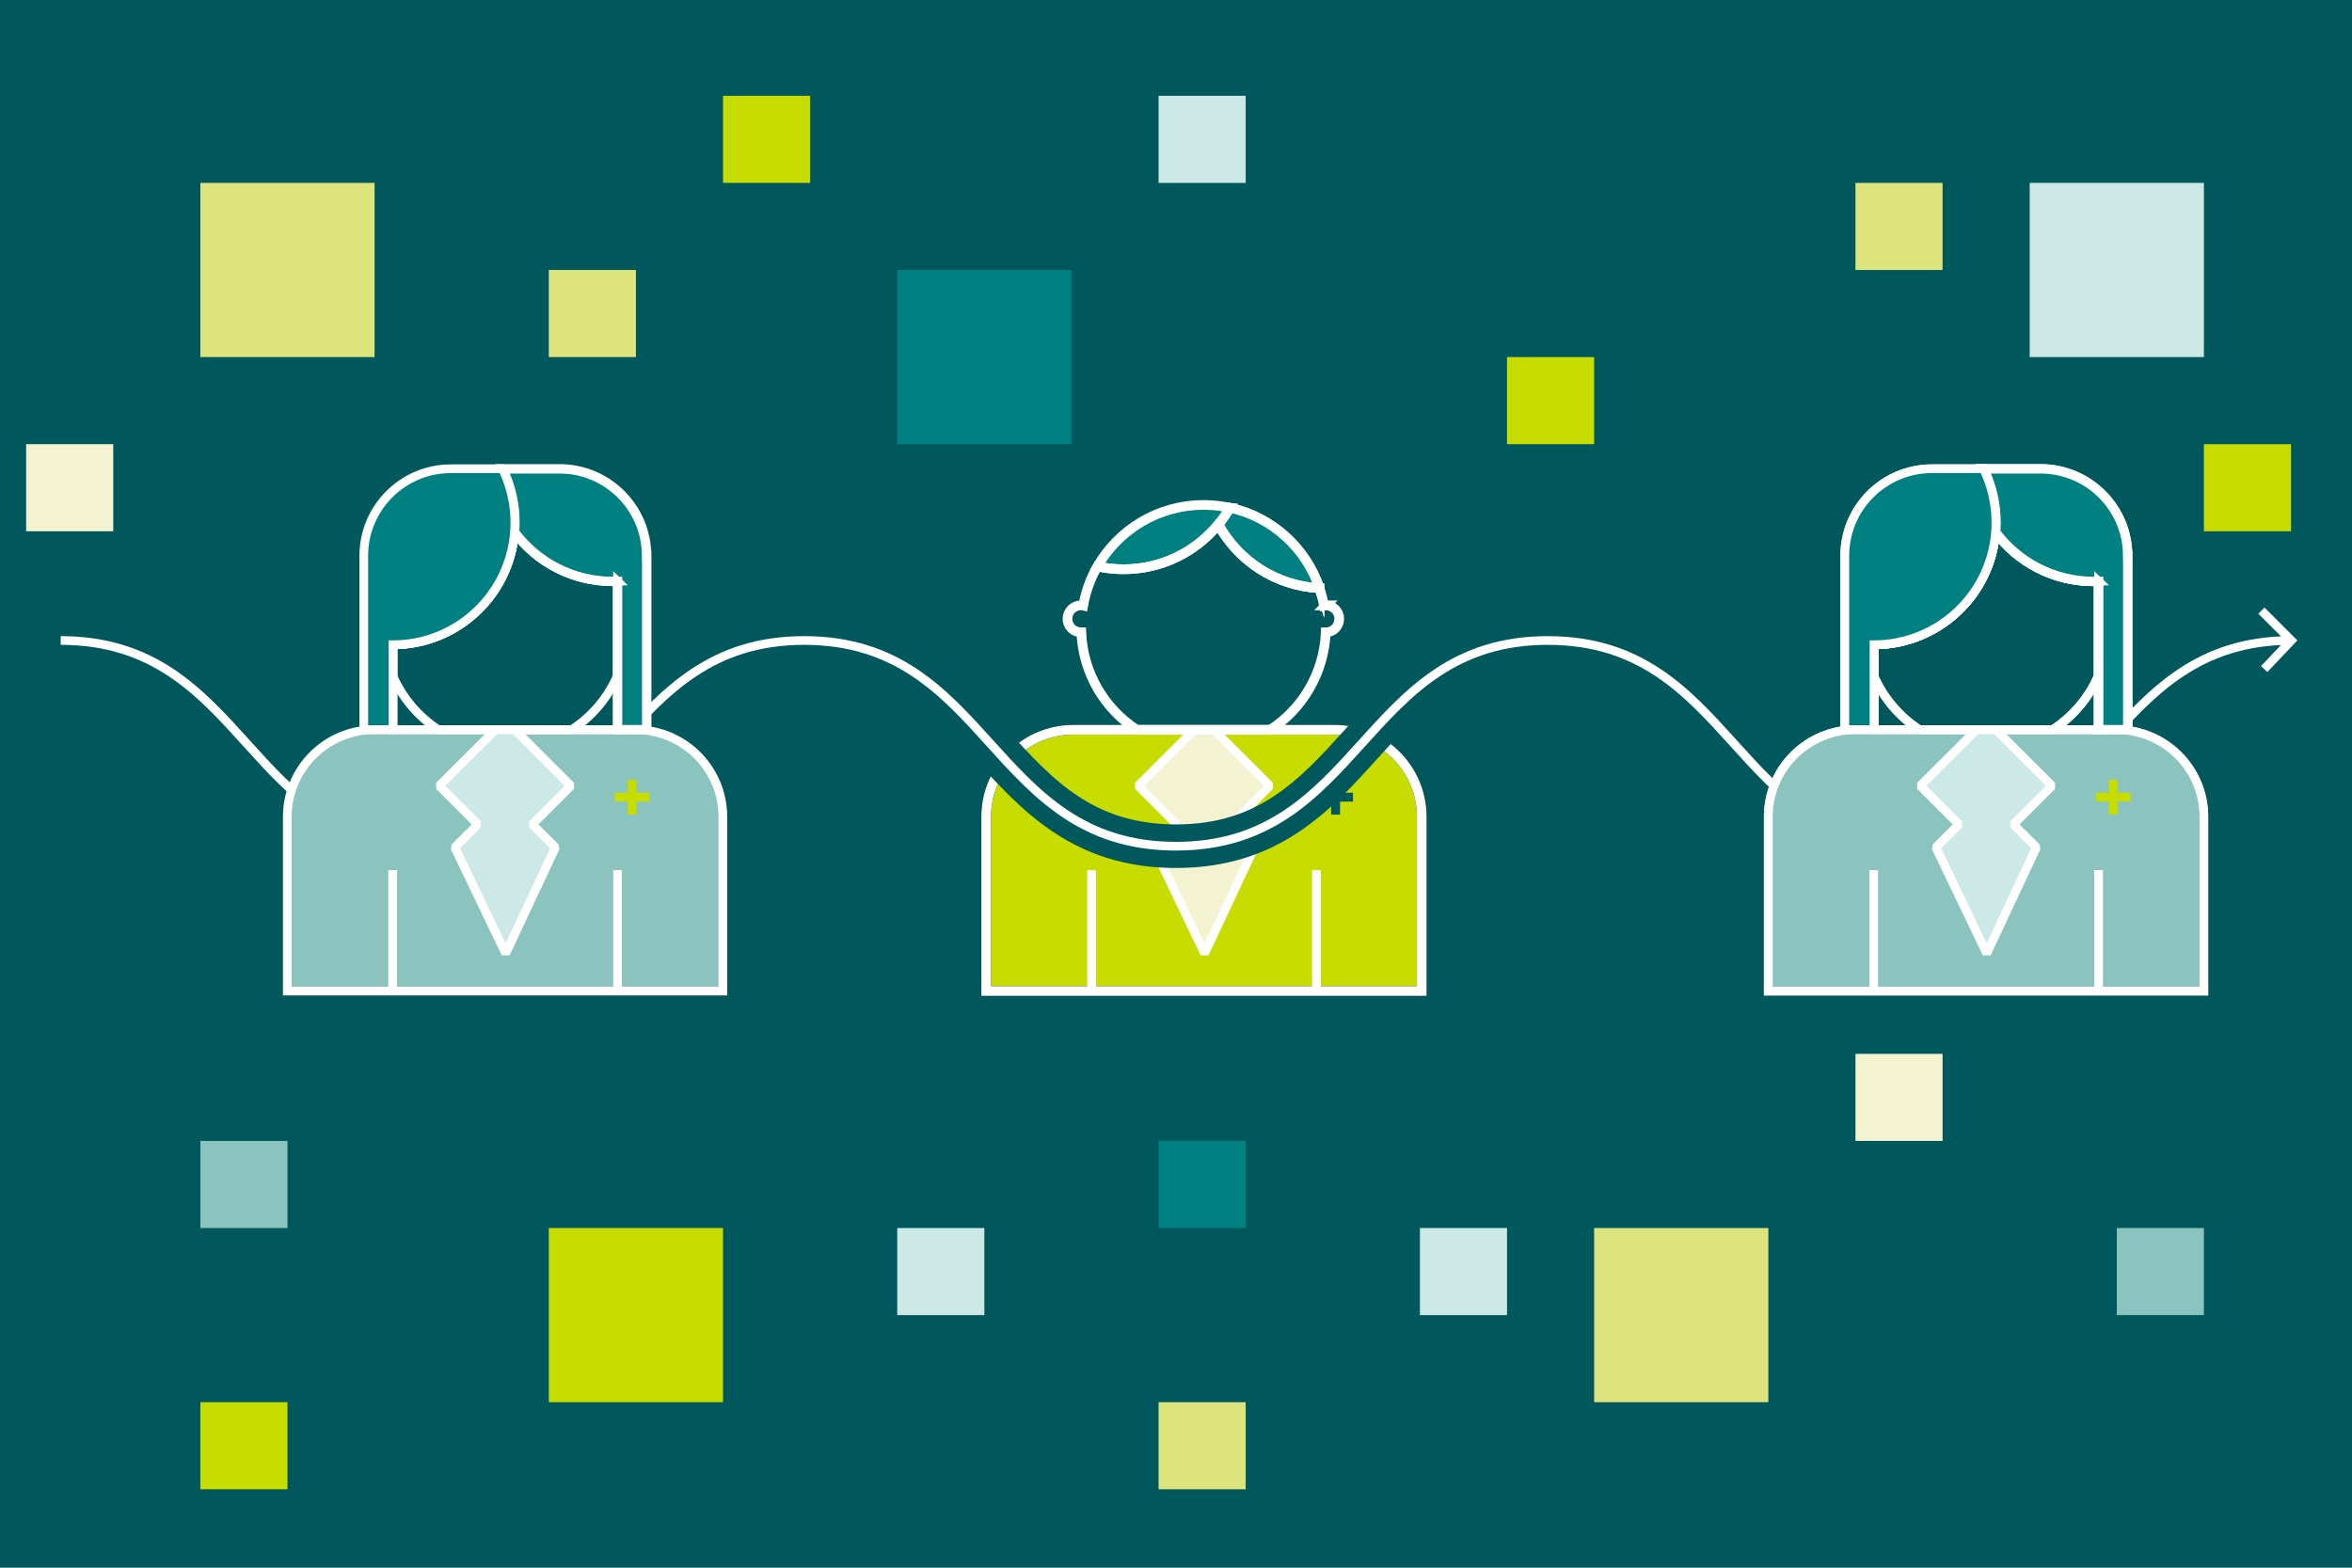 <?xml version="1.0" encoding="UTF-8"?><svg id="Layer_1" xmlns="http://www.w3.org/2000/svg" viewBox="0 0 270 180"><defs><style>.cls-1,.cls-2,.cls-3,.cls-4,.cls-5,.cls-6,.cls-7,.cls-8,.cls-9,.cls-10,.cls-11,.cls-12,.cls-13,.cls-14,.cls-15{stroke-miterlimit:10;}.cls-1,.cls-2,.cls-6,.cls-7,.cls-8,.cls-9,.cls-16,.cls-14,.cls-15{fill:none;}.cls-1,.cls-3,.cls-4,.cls-5,.cls-17,.cls-9,.cls-10,.cls-11,.cls-13,.cls-18,.cls-16,.cls-14,.cls-15{stroke:#fff;}.cls-1,.cls-12,.cls-13{stroke-width:1.11px;}.cls-19,.cls-17{fill:#f3f3d1;}.cls-20{fill:#00585c;}.cls-21,.cls-3,.cls-10,.cls-13{fill:teal;}.cls-22,.cls-4{fill:#8bc3bf;}.cls-23,.cls-18{fill:#cde9e7;}.cls-24,.cls-12{fill:#c7dc00;}.cls-25{fill:#dee47d;}.cls-2{stroke-width:5px;}.cls-2,.cls-7{stroke:#00585c;}.cls-3,.cls-4,.cls-5,.cls-18,.cls-16,.cls-14{stroke-width:1px;}.cls-5,.cls-11{fill:#fff;}.cls-6,.cls-8{stroke-width:1.02px;}.cls-6,.cls-12{stroke:#000;}.cls-7{stroke-width:1.02px;}.cls-8{stroke:#c7dc00;}.cls-17,.cls-18,.cls-16{stroke-linejoin:bevel;}.cls-17,.cls-15{stroke-width:1px;}.cls-10,.cls-11{stroke-width:1.08px;}</style></defs><rect class="cls-20" width="270" height="180"/><path class="cls-12" d="m163.21,93.79v20h-50v-20c0-5.52,4.48-10,10-10h30c5.53,0,10,4.48,10,10Z"/><line class="cls-15" x1="125.31" y1="99.9" x2="125.31" y2="113.34"/><line class="cls-15" x1="151.12" y1="113.34" x2="151.12" y2="99.9"/><polygon class="cls-17" points="137.1 83.79 130.66 90.23 135.08 94.66 132.44 97.3 138.28 109.48 143.99 97.3 141.34 94.66 145.77 90.23 139.33 83.79 137.1 83.79"/><line class="cls-7" x1="153.32" y1="89.53" x2="153.32" y2="93.53"/><line class="cls-7" x1="151.32" y1="91.53" x2="155.32" y2="91.53"/><path class="cls-1" d="m163.21,93.79v20h-50v-20c0-5.52,4.48-10,10-10h30c5.53,0,10,4.48,10,10Z"/><path class="cls-1" d="m151.47,67.53c-5.01-.26-9.34-3.15-11.61-7.32.49-.6.93-1.24,1.32-1.91,4.83,1.05,8.74,4.61,10.29,9.23Z"/><path class="cls-13" d="m151.47,67.53c-5.01-.26-9.34-3.15-11.61-7.32.49-.6.93-1.24,1.32-1.91,4.83,1.05,8.74,4.61,10.29,9.23Z"/><path class="cls-13" d="m141.18,58.3c-.38.67-.82,1.32-1.32,1.91-2.58,3.14-6.49,5.15-10.87,5.15-1.04,0-2.04-.11-3.01-.32,2.42-4.22,6.97-7.06,12.18-7.06.24,0,.49,0,.73.02.78.04,1.54.14,2.28.3Z"/><path class="cls-1" d="m152.21,69.5c-.08,0-.15,0-.23.02-.12-.68-.29-1.35-.51-1.99-5.01-.26-9.34-3.15-11.61-7.32-2.58,3.14-6.49,5.15-10.87,5.15-1.04,0-2.04-.11-3.01-.32-.79,1.36-1.35,2.88-1.63,4.49-.08-.02-.17-.02-.26-.02-.86,0-1.55.69-1.55,1.54s.69,1.55,1.55,1.55c.01,0,.02,0,.04,0,.19,4.7,2.68,8.8,6.38,11.2h15.3c3.7-2.4,6.19-6.51,6.38-11.2h.01c.85,0,1.54-.69,1.54-1.55s-.69-1.54-1.54-1.54Z"/><path class="cls-2" d="m6.97,73.54c21.34,0,21.34,23.62,42.67,23.62s21.34-23.62,42.68-23.62,21.34,23.62,42.68,23.62,21.34-23.62,42.68-23.62,21.34,23.62,42.68,23.62,21.34-23.62,42.68-23.62"/><path class="cls-9" d="m6.97,73.54c21.34,0,21.34,23.62,42.67,23.62s21.34-23.62,42.68-23.62,21.34,23.62,42.68,23.62,21.34-23.62,42.68-23.62,21.34,23.62,42.68,23.62,21.34-23.62,42.68-23.62"/><polyline class="cls-9" points="259.6 70.11 263.03 73.54 259.92 76.82"/><rect class="cls-21" x="103" y="31" width="20" height="20" transform="translate(154 -72) rotate(90)"/><rect class="cls-23" x="103" y="141" width="10" height="10" transform="translate(254 38) rotate(90)"/><rect class="cls-19" x="213" y="121" width="10" height="10" transform="translate(344 -92) rotate(90)"/><rect class="cls-24" x="23" y="161" width="10" height="10" transform="translate(194 138) rotate(90)"/><rect class="cls-25" x="133" y="161" width="10" height="10" transform="translate(304 28) rotate(90)"/><rect class="cls-22" x="23" y="131" width="10" height="10" transform="translate(164 108) rotate(90)"/><rect class="cls-22" x="243" y="141" width="10" height="10" transform="translate(394 -102) rotate(90)"/><rect class="cls-24" x="83" y="11" width="10" height="10" transform="translate(72 104) rotate(-90)"/><rect class="cls-21" x="133" y="131" width="10" height="10" transform="translate(2 274) rotate(-90)"/><rect class="cls-23" x="163" y="141" width="10" height="10" transform="translate(22 314) rotate(-90)"/><rect class="cls-24" x="63" y="141" width="20" height="20" transform="translate(224 78) rotate(90)"/><rect class="cls-25" x="23" y="21" width="20" height="20" transform="translate(64 -2) rotate(90)"/><rect class="cls-25" x="213" y="21" width="10" height="10" transform="translate(244 -192) rotate(90)"/><rect class="cls-23" x="133" y="11" width="10" height="10" transform="translate(154 -122) rotate(90)"/><rect class="cls-24" x="173" y="41" width="10" height="10" transform="translate(224 -132) rotate(90)"/><rect class="cls-19" x="3" y="51" width="10" height="10" transform="translate(-48 64) rotate(-90)"/><rect class="cls-25" x="63" y="31" width="10" height="10" transform="translate(32 104) rotate(-90)"/><rect class="cls-24" x="253" y="51" width="10" height="10" transform="translate(202 314) rotate(-90)"/><rect class="cls-23" x="233" y="21" width="20" height="20" transform="translate(274 -212) rotate(90)"/><rect class="cls-25" x="183" y="141" width="20" height="20" transform="translate(344 -42) rotate(90)"/><path class="cls-4" d="m82.98,93.79v20h-50v-20c0-5.52,4.48-10,10-10h30c5.52,0,10,4.48,10,10Z"/><line class="cls-14" x1="45.07" y1="99.9" x2="45.07" y2="113.33"/><line class="cls-14" x1="70.89" y1="113.33" x2="70.89" y2="99.9"/><path class="cls-14" d="m70.89,66.75v10.79c-1.1,2.57-2.94,4.74-5.26,6.24h-15.31c-2.28-1.48-4.1-3.62-5.21-6.13v-3.61c7.36-.02,13.39-5.71,13.95-12.93,2.56,3.43,6.65,5.66,11.27,5.66.19,0,.38,0,.56-.01Z"/><path class="cls-10" d="m74.24,63.83v19.95h-3.35v-17.03c-.18,0-.37.01-.56.01-4.62,0-8.71-2.23-11.27-5.66.03-.36.05-.73.05-1.1,0-.67-.05-1.34-.14-1.98-.21-1.48-.65-2.89-1.29-4.19h6.55c5.52,0,10,4.48,10,10Z"/><path class="cls-14" d="m70.89,66.75v17.03h-25.77v-9.74c7.36-.02,13.39-5.71,13.95-12.93,2.56,3.43,6.65,5.66,11.27,5.66.19,0,.38,0,.56-.01Z"/><polygon class="cls-18" points="56.87 83.79 50.42 90.23 54.85 94.66 52.21 97.3 58.05 109.48 63.76 97.3 61.11 94.66 65.54 90.23 59.09 83.79 56.87 83.79"/><line class="cls-8" x1="72.56" y1="89.53" x2="72.56" y2="93.53"/><line class="cls-8" x1="70.56" y1="91.53" x2="74.56" y2="91.53"/><path class="cls-3" d="m59.11,60c0,.37-.02.74-.05,1.1-.56,7.23-6.58,12.91-13.95,12.93v9.74h-3.35v-19.95c0-5.52,4.48-10,10-10h5.91c.64,1.3,1.08,2.71,1.29,4.19.1.64.14,1.31.14,1.98Z"/><path class="cls-5" d="m252.98,93.79v20h-50v-20c0-5.52,4.48-10,10-10h30c5.52,0,10,4.48,10,10Z"/><line class="cls-14" x1="215.07" y1="99.9" x2="215.07" y2="113.33"/><line class="cls-14" x1="240.89" y1="113.33" x2="240.89" y2="99.9"/><path class="cls-14" d="m240.89,66.75v10.79c-1.1,2.57-2.94,4.74-5.26,6.24h-15.31c-2.28-1.48-4.1-3.62-5.21-6.13v-3.61c7.36-.02,13.39-5.71,13.95-12.93,2.56,3.43,6.65,5.66,11.27,5.66.19,0,.38,0,.56-.01Z"/><path class="cls-11" d="m244.24,63.83v19.95h-3.35v-17.03c-.18,0-.37.01-.56.01-4.62,0-8.71-2.23-11.27-5.66.03-.36.05-.73.05-1.1,0-.67-.05-1.34-.14-1.98-.21-1.48-.65-2.89-1.29-4.19h6.55c5.52,0,10,4.48,10,10Z"/><path class="cls-14" d="m240.89,66.75v17.03h-25.77v-9.74c7.36-.02,13.39-5.71,13.95-12.93,2.56,3.43,6.65,5.66,11.27,5.66.19,0,.38,0,.56-.01Z"/><polyline class="cls-16" points="226.87 83.79 220.42 90.23 224.85 94.66 222.21 97.3 228.05 109.48 233.76 97.3 231.11 94.66 235.54 90.23 229.09 83.79"/><line class="cls-6" x1="242.56" y1="89.53" x2="242.56" y2="93.53"/><line class="cls-6" x1="240.56" y1="91.53" x2="244.56" y2="91.53"/><path class="cls-14" d="m229.11,60c0,.37-.02.74-.05,1.1-.56,7.23-6.58,12.91-13.95,12.93v9.74h-3.35v-19.95c0-5.52,4.48-10,10-10h5.91c.64,1.3,1.08,2.71,1.29,4.19.1.64.14,1.31.14,1.98Z"/><path class="cls-4" d="m253,93.79v20h-50v-20c0-5.52,4.48-10,10-10h30c5.52,0,10,4.48,10,10Z"/><line class="cls-14" x1="215.09" y1="99.9" x2="215.09" y2="113.33"/><line class="cls-14" x1="240.91" y1="113.33" x2="240.91" y2="99.9"/><path class="cls-14" d="m240.91,66.75v10.79c-1.1,2.57-2.94,4.74-5.26,6.24h-15.31c-2.28-1.48-4.1-3.62-5.21-6.13v-3.61c7.36-.02,13.39-5.71,13.95-12.93,2.56,3.43,6.65,5.66,11.27,5.66.19,0,.38,0,.56-.01Z"/><path class="cls-10" d="m244.26,63.83v19.95h-3.35v-17.03c-.18,0-.37.01-.56.01-4.62,0-8.71-2.23-11.27-5.66.03-.36.05-.73.05-1.1,0-.67-.05-1.34-.14-1.98-.21-1.48-.65-2.89-1.29-4.19h6.55c5.52,0,10,4.48,10,10Z"/><path class="cls-14" d="m240.91,66.75v17.03h-25.77v-9.74c7.36-.02,13.39-5.71,13.95-12.93,2.56,3.43,6.65,5.66,11.27,5.66.19,0,.38,0,.56-.01Z"/><polygon class="cls-18" points="226.89 83.79 220.44 90.23 224.87 94.66 222.23 97.3 228.07 109.48 233.77 97.3 231.13 94.66 235.56 90.23 229.11 83.79 226.89 83.79"/><line class="cls-8" x1="242.58" y1="89.53" x2="242.58" y2="93.53"/><line class="cls-8" x1="240.58" y1="91.53" x2="244.58" y2="91.53"/><path class="cls-3" d="m229.13,60c0,.37-.02.74-.05,1.1-.56,7.23-6.58,12.91-13.95,12.93v9.74h-3.35v-19.95c0-5.52,4.48-10,10-10h5.91c.64,1.3,1.08,2.71,1.29,4.19.1.64.14,1.31.14,1.98Z"/></svg>